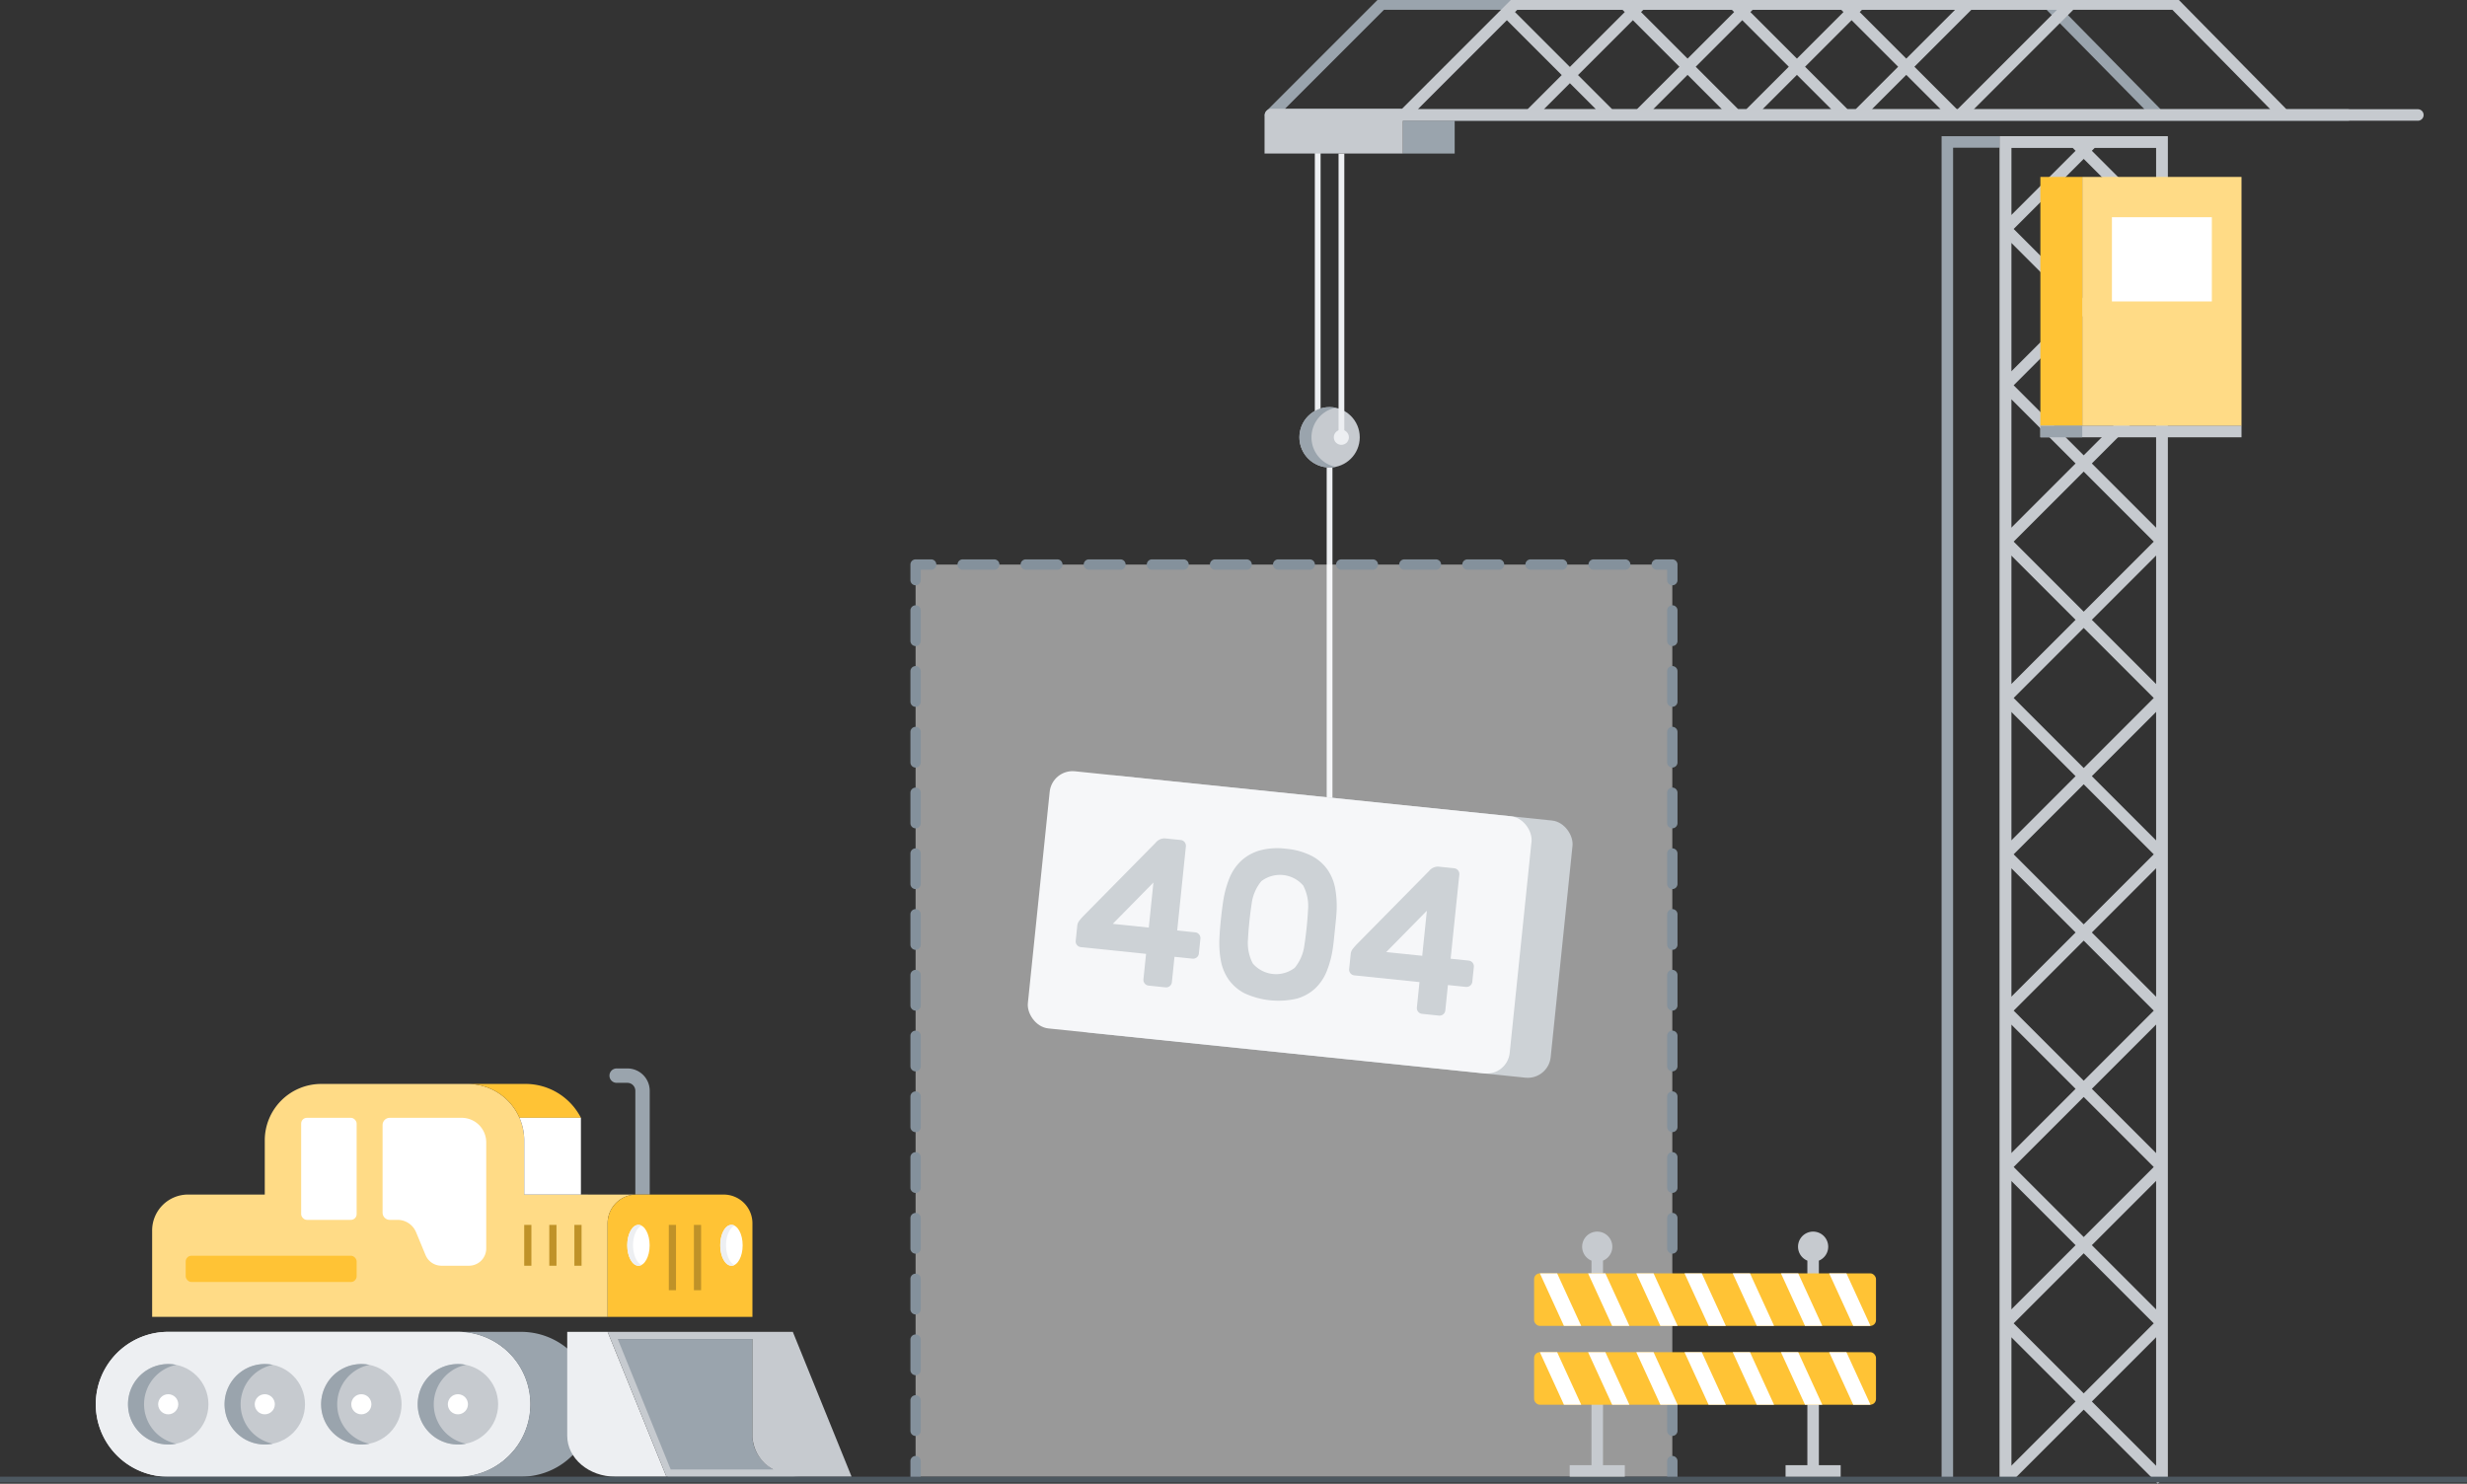 <svg xmlns="http://www.w3.org/2000/svg" viewBox="0 0 428.65 257.832"><rect x="0" y="0" width="428.65" height="257.832" fill="#333333" stroke="none"/><title>404</title><path d="M374.995,20.98H220.778a1,1,0,0,1-.707-1.707L239.343,0a.999.999,0,0,1,.707-.293H356.025a1.002,1.002,0,0,1,.713.298L375.414,18.98h32.505a1,1,0,0,1,0,2H374.995Zm-151.803-2h149.415L355.606,1.707H240.464Z" fill="#9aa4ad"/><rect x="230.518" y="81.234" width="1" height="67.828" fill="#edeff2"/><rect x="187.388" y="138.552" width="84.166" height="44.923" rx="4" transform="translate(441.195 344.741) rotate(-174.106)" fill="#9aa4ad"/><rect x="180.27" y="137.817" width="84.166" height="44.923" rx="4" transform="translate(427.07 342.544) rotate(-174.106)" fill="#edeff2"/><path d="M199.561,171.269a1.005,1.005,0,0,1-.885-1.09l.457-4.425-11.338-1.171a1.005,1.005,0,0,1-.886-1.09l.268-2.597a1.675,1.675,0,0,1,.33-.872q.278-.359.652-.765l12.635-12.816a2.012,2.012,0,0,1,1.594-.759l2.78.287a1.005,1.005,0,0,1,.886,1.09l-1.51,14.63,3.146.325a1.004,1.004,0,0,1,.885,1.09l-.268,2.597a1.004,1.004,0,0,1-1.089.886l-3.145-.325-.457,4.425a1.005,1.005,0,0,1-1.09.886Zm.044-10.087.808-7.827-7.063,7.181Z" fill="#9aa4ad"/><path d="M232.234,158.414q-.036.699-.122,1.54l-.177,1.72-.177,1.719q-.087.841-.195,1.533a17.219,17.219,0,0,1-1.046,3.866,8.378,8.378,0,0,1-2.007,2.972,7.751,7.751,0,0,1-3.214,1.774,14.111,14.111,0,0,1-9.053-.934,7.766,7.766,0,0,1-2.765-2.392,8.374,8.374,0,0,1-1.358-3.319,17.176,17.176,0,0,1-.234-3.998q.069-1.397.254-3.172t.4-3.156a17.74,17.74,0,0,1,1.05-3.903,8.521,8.521,0,0,1,2.013-3.026,8.008,8.008,0,0,1,3.201-1.831,11.564,11.564,0,0,1,4.617-.318,12.105,12.105,0,0,1,4.44,1.216,7.744,7.744,0,0,1,2.784,2.395A8.364,8.364,0,0,1,232,154.417,17.211,17.211,0,0,1,232.234,158.414Zm-15.393,4.806a7.662,7.662,0,0,0,.841,4.209,5.334,5.334,0,0,0,7.279.751,7.673,7.673,0,0,0,1.683-3.948q.216-1.382.39-3.064t.244-3.08a7.676,7.676,0,0,0-.841-4.209,5.334,5.334,0,0,0-7.279-.751,7.664,7.664,0,0,0-1.683,3.948q-.217,1.383-.39,3.065T216.841,163.22Z" fill="#9aa4ad"/><path d="M247.071,176.174a1.005,1.005,0,0,1-.885-1.09l.457-4.425-11.338-1.171a1.005,1.005,0,0,1-.886-1.09l.268-2.597a1.673,1.673,0,0,1,.33-.872q.278-.359.652-.765L248.304,151.35a2.011,2.011,0,0,1,1.594-.759l2.78.287a1.005,1.005,0,0,1,.886,1.09l-1.51,14.63,3.146.325a1.005,1.005,0,0,1,.886,1.09l-.268,2.597a1.005,1.005,0,0,1-1.09.886l-3.145-.325-.457,4.425a1.005,1.005,0,0,1-1.09.886Zm.044-10.087.808-7.827-7.063,7.182Z" fill="#9aa4ad"/><g opacity="0.5"><rect x="159.089" y="98.105" width="131.482" height="158.5" fill="#fff"/></g><rect x="228.458" y="24.669" width="1" height="51.323" fill="#edeff2"/><circle cx="231.019" cy="75.991" r="5.243" fill="#c6cacf"/><circle cx="233.065" cy="75.991" r="1.311" fill="#edeff2"/><path d="M227.873,75.991a5.245,5.245,0,0,1,4.195-5.138,5.243,5.243,0,1,0,0,10.276A5.245,5.245,0,0,1,227.873,75.991Z" fill="#9aa4ad"/><polygon points="376.635 257.125 374.635 257.125 374.635 25.668 349.468 25.668 349.468 257.125 347.468 257.125 347.468 23.668 376.635 23.668 376.635 257.125" fill="#c6cacf"/><path d="M159.989,253.903v2.702a.9.9,0,1,1-1.801,0v-2.702a.9.9,0,1,1,1.801,0Zm-.9-106.483a.9.9,0,0,0-.9.9v5.279a.9.9,0,0,0,1.801,0V148.32A.9.9,0,0,0,159.089,147.419Zm0,10.559a.9.9,0,0,0-.9.9v5.279a.9.9,0,0,0,1.801,0v-5.279A.9.9,0,0,0,159.089,157.978Zm0,10.559a.9.9,0,0,0-.9.9v5.278a.9.9,0,0,0,1.801,0v-5.278A.9.9,0,0,0,159.089,168.536Zm0-42.234a.9.9,0,0,0-.9.9v5.279a.9.9,0,0,0,1.801,0v-5.279A.9.9,0,0,0,159.089,126.302Zm0,10.559a.9.9,0,0,0-.9.9V143.04a.9.9,0,0,0,1.801,0v-5.279A.9.9,0,0,0,159.089,136.861Zm0-21.116a.9.9,0,0,0-.9.9v5.279a.9.9,0,0,0,1.801,0v-5.279A.9.9,0,0,0,159.089,115.744Zm0,63.35a.9.9,0,0,0-.9.9v5.279a.9.9,0,0,0,1.801,0v-5.279A.9.9,0,0,0,159.089,179.094Zm0-73.908a.9.9,0,0,0-.9.9v5.279a.9.9,0,1,0,1.801,0v-5.279A.9.9,0,0,0,159.089,105.186Zm0,126.7a.9.9,0,0,0-.9.9v5.279a.9.9,0,1,0,1.801,0v-5.279A.9.9,0,0,0,159.089,231.886Zm0-42.233a.9.9,0,0,0-.9.9v5.279a.9.9,0,0,0,1.801,0v-5.279A.9.9,0,0,0,159.089,189.653Zm0,31.676a.9.9,0,0,0-.9.9v5.278a.9.9,0,0,0,1.801,0v-5.278A.9.9,0,0,0,159.089,221.328Zm0,21.116a.9.9,0,0,0-.9.9v5.279a.9.9,0,0,0,1.801,0v-5.279A.9.9,0,0,0,159.089,242.445Zm0-31.675a.9.9,0,0,0-.9.9v5.279a.9.9,0,0,0,1.801,0V211.67A.9.9,0,0,0,159.089,210.77Zm0-10.559a.9.9,0,0,0-.9.9v5.279a.9.9,0,0,0,1.801,0v-5.279A.9.9,0,0,0,159.089,200.211ZM161.79,97.204h-2.701a.9.9,0,0,0-.9.9v2.702a.9.9,0,1,0,1.801,0V99.005H161.79a.9.9,0,0,0,0-1.801Zm43.854,0h-5.482a.9.9,0,1,0,0,1.801h5.482a.9.9,0,0,0,0-1.801Zm-10.963,0h-5.482a.9.9,0,1,0,0,1.801H194.68a.9.9,0,0,0,0-1.801Zm-21.927,0h-5.482a.9.9,0,0,0,0,1.801h5.482a.9.9,0,0,0,0-1.801Zm43.853,0h-5.481a.9.9,0,1,0,0,1.801h5.481a.9.9,0,0,0,0-1.801Zm-32.89,0h-5.482a.9.9,0,1,0,0,1.801h5.482a.9.9,0,0,0,0-1.801Zm98.67,0H276.906a.9.9,0,1,0,0,1.801h5.481a.9.9,0,1,0,0-1.801Zm-54.817,0h-5.481a.9.9,0,1,0,0,1.801h5.481a.9.9,0,1,0,0-1.801Zm32.89,0h-5.481a.9.9,0,1,0,0,1.801h5.481a.9.9,0,0,0,0-1.801Zm10.964,0h-5.481a.9.9,0,1,0,0,1.801h5.481a.9.9,0,1,0,0-1.801Zm-21.927,0h-5.481a.9.9,0,0,0,0,1.801h5.481a.9.9,0,1,0,0-1.801Zm-10.963,0h-5.481a.9.9,0,0,0,0,1.801h5.481a.9.9,0,0,0,0-1.801Zm52.037,0H287.87a.9.9,0,1,0,0,1.801h1.801v1.802a.9.9,0,0,0,1.801,0V98.105A.901.901,0,0,0,290.571,97.204Zm0,7.98a.901.901,0,0,0-.9.9v5.279a.9.9,0,1,0,1.801,0v-5.279A.901.901,0,0,0,290.571,105.185Zm0,42.233a.901.901,0,0,0-.9.9v5.279a.9.9,0,1,0,1.801,0v-5.279A.901.901,0,0,0,290.571,147.418Zm0-10.559a.901.901,0,0,0-.9.9v5.279a.9.9,0,0,0,1.801,0V137.76A.901.901,0,0,0,290.571,136.86Zm0,42.234a.901.901,0,0,0-.9.9v5.278a.9.9,0,1,0,1.801,0v-5.278A.901.901,0,0,0,290.571,179.094Zm0-10.559a.901.901,0,0,0-.9.9v5.279a.9.9,0,1,0,1.801,0v-5.279A.901.901,0,0,0,290.571,168.535Zm0-52.792a.901.901,0,0,0-.9.9v5.279a.9.9,0,0,0,1.801,0v-5.279A.901.901,0,0,0,290.571,115.743Zm0,10.559a.901.901,0,0,0-.9.9v5.278a.9.9,0,0,0,1.801,0v-5.278A.901.901,0,0,0,290.571,126.302Zm0,31.675a.901.901,0,0,0-.9.9v5.279a.9.9,0,0,0,1.801,0v-5.279A.901.901,0,0,0,290.571,157.977Zm0,63.351a.901.901,0,0,0-.9.9v5.279a.9.9,0,0,0,1.801,0v-5.279A.901.901,0,0,0,290.571,221.327Zm0,21.116a.901.901,0,0,0-.9.9v5.279a.9.9,0,0,0,1.801,0v-5.279A.901.901,0,0,0,290.571,242.444Zm0-52.792a.901.901,0,0,0-.9.9v5.279a.9.9,0,1,0,1.801,0v-5.279A.901.901,0,0,0,290.571,189.652Zm0,21.117a.901.901,0,0,0-.9.9v5.279a.9.9,0,0,0,1.801,0v-5.279A.901.901,0,0,0,290.571,210.769Zm0-10.559a.901.901,0,0,0-.9.9V206.39a.9.9,0,1,0,1.801,0v-5.279A.901.901,0,0,0,290.571,200.21Zm0,52.792a.901.901,0,0,0-.9.9v2.702a.9.9,0,0,0,1.801,0v-2.702A.901.901,0,0,0,290.571,253.002Z" fill="#84919c"/><path d="M29.227,256.605a12.584,12.584,0,1,1,0-25.168H79.562a12.584,12.584,0,0,1,0,25.168Z" fill="#edeff2"/><path d="M29.227,256.605a12.584,12.584,0,1,1,0-25.168H79.562a12.584,12.584,0,0,1,0,25.168Z" fill="#edeff2"/><path d="M90.548,231.437H79.562a12.584,12.584,0,0,1,0,25.168H90.548a12.584,12.584,0,0,0,0-25.168Z" fill="#9aa4ad"/><circle cx="29.227" cy="244.021" r="6.991" fill="#c6cacf"/><circle cx="29.227" cy="244.021" r="1.748" fill="#fff"/><circle cx="46.005" cy="244.021" r="6.991" fill="#c6cacf"/><circle cx="62.784" cy="244.021" r="6.991" fill="#c6cacf"/><circle cx="79.562" cy="244.021" r="6.991" fill="#c6cacf"/><path d="M110.575,207.577a5.002,5.002,0,0,0-5,5v16.25h-79.14v-15a6.246,6.246,0,0,1,6.25-6.25h13.32v-9.41a9.807,9.807,0,0,1,9.81-9.81h25.45a9.816,9.816,0,0,1,9.82,9.81v9.41Z" fill="#ffdb86"/><path d="M81.265,188.356a9.821,9.821,0,0,1,8.998,5.888H100.937a10.838,10.838,0,0,0-9.66-5.89Z" fill="#ffc335"/><path d="M91.085,198.166v9.41h9.852V194.245H90.264A9.758,9.758,0,0,1,91.085,198.166Z" fill="#fff"/><circle cx="46.007" cy="244.021" r="1.748" fill="#fff"/><circle cx="62.784" cy="244.021" r="1.748" fill="#fff"/><circle cx="79.561" cy="244.021" r="1.748" fill="#fff"/><path d="M112.892,207.58h-2.5V189.548a1.383,1.383,0,0,0-1.383-1.383H107.147a1.25,1.25,0,0,1-1.25-1.25h0a1.25,1.25,0,0,1,1.25-1.25h1.862a3.883,3.883,0,0,1,3.883,3.883Z" fill="#9aa4ad"/><path d="M110.579,207.58h15.16a5,5,0,0,1,5,5v16.255a0,0,0,0,1,0,0h-25.16a0,0,0,0,1,0,0V212.58A5,5,0,0,1,110.579,207.58Z" fill="#ffc335"/><rect x="105.575" y="228.827" width="25.16" height="0.01" fill="#ffc335"/><rect x="52.326" y="194.243" width="9.642" height="17.734" rx="1" fill="#fff"/><path d="M80.222,194.243H67.726a1.25,1.25,0,0,0-1.25,1.25v15.234a1.25,1.25,0,0,0,1.25,1.25h1.352a3.482,3.482,0,0,1,3.216,2.148l1.647,3.971a3,3,0,0,0,2.771,1.85h4.772a3,3,0,0,0,3-3V198.505A4.263,4.263,0,0,0,80.222,194.243Z" fill="#fff"/><path d="M91.082,212.846h1.25v7.101h-1.25Zm4.359,7.101h1.25v-7.101h-1.25Zm4.359,0h1.25v-7.101H99.8Zm16.409,4.255h1.25V212.846h-1.25Zm4.359-11.356v11.356h1.25V212.846Z" fill="#bf9228"/><ellipse cx="110.935" cy="216.396" rx="1.945" ry="3.55" fill="#fff"/><ellipse cx="127.094" cy="216.396" rx="1.945" ry="3.55" fill="#fff"/><path d="M126.154,216.396c0-1.641.631-3.015,1.46-3.422a1.212,1.212,0,0,0-.521-.129c-1.074,0-1.945,1.59-1.945,3.55s.871,3.55,1.945,3.55a1.128,1.128,0,0,0,.503-.122C126.767,219.418,126.154,218.037,126.154,216.396Z" fill="#edeff2"/><path d="M109.995,216.396c0-1.641.628-3.017,1.457-3.424a1.194,1.194,0,0,0-.517-.127c-1.074,0-1.945,1.59-1.945,3.55s.871,3.55,1.945,3.55a1.194,1.194,0,0,0,.517-.127C110.623,219.413,109.995,218.037,109.995,216.396Z" fill="#edeff2"/><path d="M105.579,231.437l10.213,25.168h-8.854c-4.628,0-8.38-3.181-8.38-7.105V231.437Z" fill="#edeff2"/><path d="M130.735,249.5V232.685H106.383l9.67,23.92h23.062C134.487,256.605,130.735,253.424,130.735,249.5Z" fill="#9aa4ad"/><path d="M137.756,231.437H105.579l10.213,25.168h1.25l-9.706-23.918h23.399V249.5a6.868,6.868,0,0,0,3.637,5.855H116.534l.507,1.25h30.928Z" fill="#c6cacf"/><path d="M25.032,244.021a6.993,6.993,0,0,1,5.593-6.851,6.991,6.991,0,1,0,0,13.701A6.993,6.993,0,0,1,25.032,244.021Z" fill="#9aa4ad"/><path d="M41.81,244.021a6.993,6.993,0,0,1,5.593-6.851,6.991,6.991,0,1,0,0,13.701A6.993,6.993,0,0,1,41.81,244.021Z" fill="#9aa4ad"/><path d="M58.589,244.021a6.993,6.993,0,0,1,5.593-6.851,6.991,6.991,0,1,0,0,13.701A6.993,6.993,0,0,1,58.589,244.021Z" fill="#9aa4ad"/><path d="M75.368,244.021a6.993,6.993,0,0,1,5.593-6.851,6.991,6.991,0,1,0,0,13.701A6.993,6.993,0,0,1,75.368,244.021Z" fill="#9aa4ad"/><rect x="91.077" y="207.575" width="11.09" height="0.01" fill="#fff"/><rect x="32.265" y="218.207" width="29.703" height="4.565" rx="1" fill="#ffc335"/><polygon points="347.468 23.668 337.358 23.668 337.358 257.125 339.358 257.125 339.358 25.668 347.468 25.668 347.468 23.668" fill="#9aa4ad"/><path d="M376.635,39.779v-16.11h-29.167v233.456h2v-.039l.227.227,12.357-12.357,12.877,12.877.707-.707h1V39.779ZM349.882,148.455l12.169-12.17,12.17,12.17-12.17,12.169Zm24.339,27.167-12.17,12.17-12.169-12.17,12.169-12.169Zm-24.339-54.335,12.169-12.17,12.17,12.17-12.17,12.17Zm0-27.168,12.169-12.17,12.17,12.17-12.17,12.17Zm0-27.167,12.169-12.17,12.17,12.17-12.17,12.17Zm0-27.168,12.17-12.17,12.17,12.169-12.17,12.17Zm10.755,13.584-11.17,11.17v-22.34Zm0,27.168-11.17,11.17V69.366Zm0,27.168-11.17,11.17V96.533Zm0,27.168-11.17,11.17v-22.34Zm0,27.168-11.17,11.169V150.869Zm0,27.168-11.17,11.17v-22.34ZM349.882,202.79l12.169-12.17,12.17,12.17-12.17,12.169Zm10.755,13.583-11.17,11.17V205.204Zm13.998-11.169v22.339L363.465,216.373Zm-11.169-15.998,11.169-11.17v22.34Zm0-27.168,11.169-11.169v22.339Zm0-27.168,11.169-11.17v22.34Zm0-27.168,11.169-11.17v22.339Zm0-27.168,11.169-11.17V91.705Zm0-27.168,11.169-11.17v22.34Zm11.169-15.999L363.465,26.2l.532-.532h10.638Zm-14.529-11.7.532.532L349.468,37.37V25.669ZM349.468,254.71v-22.34l11.17,11.17Zm.414-24.754,12.169-12.169,12.17,12.169-12.17,12.17Zm24.753,2.414v22.34l-11.169-11.17Z" fill="#c6cacf"/><rect y="256.605" width="428.65" height="1" fill="#4d5860"/><rect x="361.799" y="30.744" width="27.671" height="43.277" fill="#ffdb86"/><rect x="368.316" y="36.383" width="14.639" height="17.361" transform="translate(420.699 -330.572) rotate(90)" fill="#fff"/><rect x="354.523" y="30.744" width="7.277" height="43.277" fill="#ffc335"/><rect x="354.523" y="73.991" width="34.948" height="2" fill="#c6cacf"/><rect x="354.523" y="73.991" width="7.277" height="2" fill="#9aa4ad"/><path d="M276.526,219.064v10.049h2v-10.049a2.622,2.622,0,1,0-2,0Z" fill="#c6cacf"/><polygon points="278.526 254.605 278.526 237.243 276.526 237.243 276.526 254.605 272.739 254.605 272.739 256.605 276.526 256.605 278.526 256.605 282.313 256.605 282.313 254.605 278.526 254.605" fill="#c6cacf"/><rect x="232.579" y="26.681" width="1" height="49.31" fill="#edeff2"/><rect x="243.751" y="20.98" width="9.004" height="5.702" fill="#9aa4ad"/><path d="M420.112,18.98H397.273L378.598.005a1.002,1.002,0,0,0-.713-.298H263.213a1.008,1.008,0,0,0-.707.293L243.613,18.893H220.918a1.198,1.198,0,0,0-1.198,1.198v6.59h24.031V20.98H420.112a1,1,0,0,0,0-2ZM323.526,1.707h16.172l-8.476,8.476-8.086-8.086Zm-19.001,0h15.393l.39.39-8.086,8.086-8.086-8.086Zm-19,0h15.393l.39.39-8.086,8.086-8.086-8.086Zm-3.218.39-9.535,9.535-9.535-9.535.389-.389h18.291ZM246.355,18.98l15.469-15.469,9.535,9.535L265.425,18.98Zm21.898,0,4.52-4.52,4.519,4.52Zm11.867,0-5.934-5.934,9.535-9.535,8.086,8.086L284.425,18.98Zm7.133,0,5.969-5.969L299.19,18.98Zm14.766,0-7.383-7.383,8.086-8.086,8.086,8.086L303.426,18.98Zm4.235,0,5.968-5.968L318.19,18.98Zm14.765,0-7.382-7.382,8.086-8.086,8.086,8.086L322.426,18.98Zm4.235,0,5.969-5.969,5.969,5.969Zm14.766,0-7.383-7.383,9.89-9.89h14.879L340.133,18.98Zm2.941,0L360.233,1.707h17.232L394.467,18.98Z" fill="#c6cacf"/><path d="M314.036,219.063v8.892h2v-8.892a2.622,2.622,0,1,0-2,0Z" fill="#c6cacf"/><polygon points="316.036 254.605 316.036 239.532 314.036 239.532 314.036 254.605 310.249 254.605 310.249 256.605 314.036 256.605 316.036 256.605 319.824 256.605 319.824 254.605 316.036 254.605" fill="#c6cacf"/><rect x="266.555" y="221.272" width="59.406" height="9.13" rx="1" fill="#ffc335"/><rect x="266.555" y="234.967" width="59.406" height="9.13" rx="1" fill="#ffc335"/><polygon points="317.823 234.967 320.823 234.967 325.004 244.098 322.004 244.098 317.823 234.967" fill="#fff"/><polygon points="309.446 234.967 312.446 234.967 316.627 244.098 313.627 244.098 309.446 234.967" fill="#fff"/><polygon points="301.068 234.967 304.068 234.967 308.249 244.098 305.249 244.098 301.068 234.967" fill="#fff"/><polygon points="292.691 234.967 295.691 234.967 299.872 244.098 296.872 244.098 292.691 234.967" fill="#fff"/><polygon points="284.313 234.967 287.313 234.967 291.494 244.098 288.494 244.098 284.313 234.967" fill="#fff"/><polygon points="275.936 234.967 278.936 234.967 283.117 244.098 280.117 244.098 275.936 234.967" fill="#fff"/><polygon points="267.558 234.967 270.558 234.967 274.739 244.098 271.739 244.098 267.558 234.967" fill="#fff"/><polygon points="317.823 221.272 320.823 221.272 325.004 230.402 322.004 230.402 317.823 221.272" fill="#fff"/><polygon points="309.446 221.272 312.446 221.272 316.627 230.402 313.627 230.402 309.446 221.272" fill="#fff"/><polygon points="301.068 221.272 304.068 221.272 308.249 230.402 305.249 230.402 301.068 221.272" fill="#fff"/><polygon points="292.691 221.272 295.691 221.272 299.872 230.402 296.872 230.402 292.691 221.272" fill="#fff"/><polygon points="284.313 221.272 287.313 221.272 291.494 230.402 288.494 230.402 284.313 221.272" fill="#fff"/><polygon points="275.936 221.272 278.936 221.272 283.117 230.402 280.117 230.402 275.936 221.272" fill="#fff"/><polygon points="267.558 221.272 270.558 221.272 274.739 230.402 271.739 230.402 267.558 221.272" fill="#fff"/></svg>